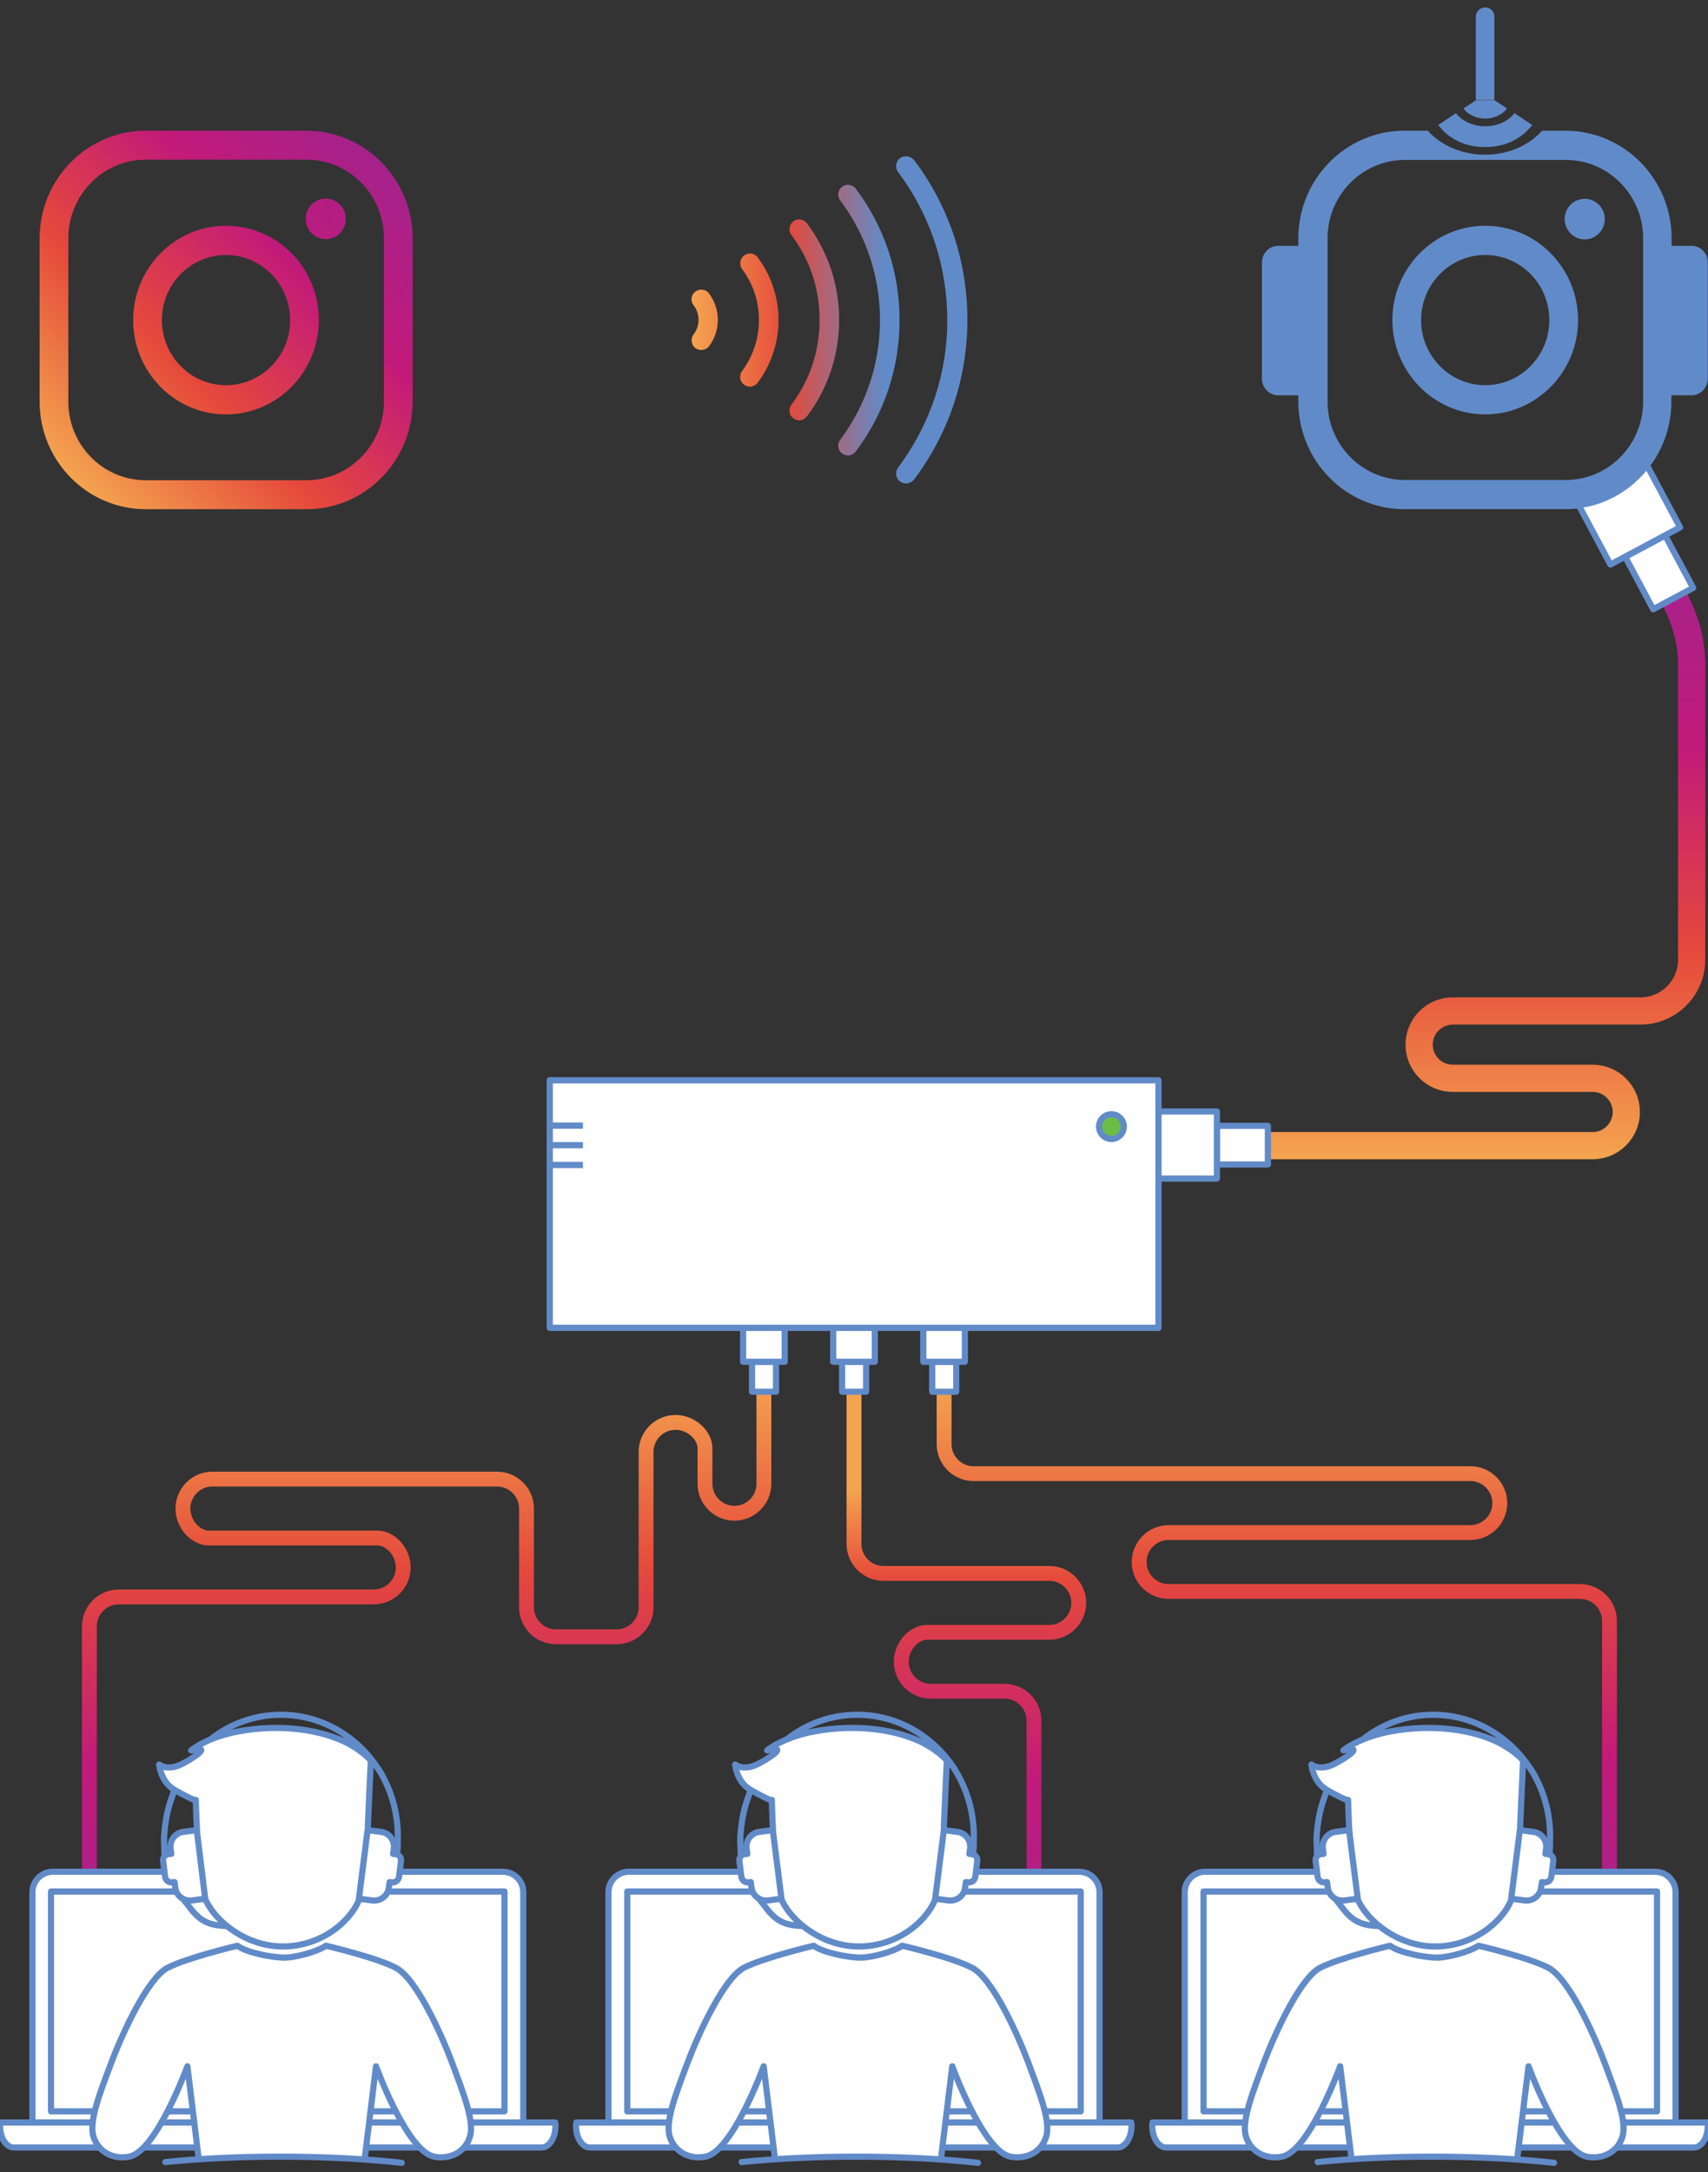 <?xml version="1.0" encoding="utf-8"?>
<!-- Generator: Adobe Illustrator 19.0.0, SVG Export Plug-In . SVG Version: 6.00 Build 0)  -->
<svg version="1.1" id="Layer_1" xmlns="http://www.w3.org/2000/svg" xmlns:xlink="http://www.w3.org/1999/xlink" x="0px" y="0px"
	 viewBox="0 0 690 877.4" style="enable-background:new 0 0 690 877.4;" xml:space="preserve">
<rect x="0" y="0" width="690" height="877.4" fill="#333333" stroke="none"/>
<style type="text/css">
	.st0{fill:none;stroke:url(#XMLID_9_);stroke-width:6;stroke-miterlimit:10;}
	.st1{fill:none;stroke:url(#XMLID_15_);stroke-width:11;stroke-miterlimit:10;}
	.st2{fill:none;stroke:url(#XMLID_17_);stroke-width:6;stroke-miterlimit:10;}
	.st3{fill:#FFFFFF;stroke:#618BC8;stroke-width:2.498;stroke-linecap:round;stroke-linejoin:round;stroke-miterlimit:10;}
	.st4{fill:none;stroke:url(#XMLID_18_);stroke-width:6;stroke-miterlimit:10;}
	.st5{fill:url(#XMLID_19_);}
	.st6{fill:none;}
	.st7{fill:#618BC8;}
	.st8{fill:none;stroke:#618BC8;stroke-width:2.498;stroke-linecap:round;stroke-linejoin:round;stroke-miterlimit:10;}
	.st9{fill:url(#XMLID_20_);}
	.st10{fill:#FFFFFF;stroke:#618BC8;stroke-width:2.53;stroke-linecap:round;stroke-linejoin:round;stroke-miterlimit:10;}
	.st11{fill:#6ABD45;stroke:#618BC8;stroke-width:2.498;stroke-linecap:round;stroke-linejoin:round;stroke-miterlimit:10;}
	.st12{fill:none;stroke:#618BC8;stroke-width:2.53;stroke-linejoin:round;stroke-miterlimit:10;}
</style>
<linearGradient id="XMLID_9_" gradientUnits="userSpaceOnUse" x1="172.333" y1="554.798" x2="172.333" y2="780.187">
	<stop  offset="0" style="stop-color:#F4A44F"/>
	<stop  offset="0.35" style="stop-color:#E5493B"/>
	<stop  offset="0.699" style="stop-color:#C21A7A"/>
	<stop  offset="1" style="stop-color:#A5228B"/>
</linearGradient>
<path id="XMLID_121_" class="st0" d="M308.6,554.8v30.5V596v3.4c0,6.6-5.4,11.9-11.9,11.9l0,0c-6.6,0-11.9-5.4-11.9-11.9V585
	c0-5.1-5.4-10.4-11.9-10.4l0,0c-6.6,0-11.9,5.4-11.9,11.9v55.9v6.9c0,6.6-5.4,11.9-11.9,11.9l0,0h-8h-4.2h-12.3
	c-6.6,0-11.9-5.4-11.9-11.9l0,0V636v-26.6c0-6.6-5.4-11.9-11.9-11.9l0,0H190H85.8c-6.6,0-11.9,5.4-11.9,11.9l0,0
	c0,6.6,5.4,11.9,10.4,11.9h58.6h3.8h5.8c5.1,0,10.4,5.4,10.4,11.9l0,0c0,6.6-5.4,11.9-11.9,11.9H57.3H48l0,0
	c-6.6,0-11.9,5.4-11.9,11.9v123.1"/>
<linearGradient id="XMLID_15_" gradientUnits="userSpaceOnUse" x1="598.441" y1="468.11" x2="598.441" y2="229.907">
	<stop  offset="0" style="stop-color:#F4A44F"/>
	<stop  offset="0.35" style="stop-color:#E5493B"/>
	<stop  offset="0.699" style="stop-color:#C21A7A"/>
	<stop  offset="1" style="stop-color:#A5228B"/>
</linearGradient>
<path id="XMLID_120_" class="st1" d="M671.4,232.8c13,21,12,31.5,12,41v101.7v12.2l0,0c0,11.4-9.3,20.7-20.7,20.7h-12.9h-19.1h-43.8
	c-7.5,0-13.6,6.1-13.6,13.6l0,0c0,7.5,6.1,13.6,13.6,13.6h45.8h7.5h3.2c7.5,0,13.6,6.1,13.6,13.6l0,0c0,7.5-6.1,13.6-13.6,13.6H508"
	/>
<linearGradient id="XMLID_17_" gradientUnits="userSpaceOnUse" x1="515.802" y1="558.298" x2="515.802" y2="776.864">
	<stop  offset="0" style="stop-color:#F4A44F"/>
	<stop  offset="0.35" style="stop-color:#E5493B"/>
	<stop  offset="0.699" style="stop-color:#C21A7A"/>
	<stop  offset="1" style="stop-color:#A5228B"/>
</linearGradient>
<path id="XMLID_119_" class="st2" d="M381.4,558.3v25.1c0,6.6,5.4,11.9,11.9,11.9h95.2h12.7h92.8c6.6,0,11.9,5.4,11.9,11.9l0,0
	c0,6.6-5.4,11.9-11.9,11.9H492.8H479h-6.9c-6.6,0-11.9,5.4-11.9,11.9l0,0c0,6.6,5.4,11.9,11.9,11.9h4h27.4h134.8
	c6.6,0,11.9,5.4,11.9,11.9l0,0v11.4v110.6"/>
<g id="XMLID_116_">
	
		<rect id="XMLID_118_" x="658.3" y="221.9" transform="matrix(-0.471 -0.882 0.882 -0.471 782.2 931.244)" class="st3" width="24" height="18.3"/>
	
		<rect id="XMLID_117_" x="642.2" y="191.1" transform="matrix(-0.471 -0.882 0.882 -0.471 784.505 884.483)" class="st3" width="30.6" height="31.9"/>
</g>
<g id="XMLID_113_">
	<rect id="XMLID_115_" x="491.6" y="454.8" class="st3" width="20.6" height="15.6"/>
	<rect id="XMLID_114_" x="465.4" y="449" class="st3" width="26.2" height="27.1"/>
</g>
<linearGradient id="XMLID_18_" gradientUnits="userSpaceOnUse" x1="390.425" y1="556.798" x2="390.425" y2="788.965">
	<stop  offset="0.194" style="stop-color:#F4A44F"/>
	<stop  offset="0.35" style="stop-color:#E5493B"/>
	<stop  offset="0.699" style="stop-color:#C21A7A"/>
	<stop  offset="1" style="stop-color:#A5228B"/>
</linearGradient>
<path id="XMLID_112_" class="st4" d="M417.7,789v-57.2v-28.5v-8.2l0,0c0-6.6-5.4-11.9-11.9-11.9h-6.9h-4.5h-18.4
	c-6.6,0-11.9-5.4-11.9-11.9l0,0c0-6.6,5.4-11.9,10.4-11.9H393h6h24.9c6.6,0,11.9-5.4,11.9-11.9l0,0c0-6.6-5.4-11.9-11.9-11.9h-67
	c-6.6,0-11.9-5.4-11.9-11.9l0,0l0-12v-54.8"/>
<linearGradient id="XMLID_19_" gradientUnits="userSpaceOnUse" x1="3457.607" y1="192.502" x2="3584.061" y2="66.048" gradientTransform="matrix(1 0 0 1 -3429.488 0)">
	<stop  offset="0" style="stop-color:#F4A44F"/>
	<stop  offset="0.35" style="stop-color:#E5493B"/>
	<stop  offset="0.699" style="stop-color:#C21A7A"/>
	<stop  offset="1" style="stop-color:#A5228B"/>
</linearGradient>
<path id="XMLID_103_" class="st5" d="M91.3,91.2c-20.7,0-37.5,17.1-37.5,38.1c0,21,16.8,38.1,37.5,38.1c20.7,0,37.5-17.1,37.5-38.1
	C128.9,108.3,112,91.2,91.3,91.2z M91.3,155.6c-14.3,0-25.9-11.8-25.9-26.3c0-14.5,11.6-26.3,25.9-26.3c14.3,0,25.9,11.8,25.9,26.3
	C117.3,143.8,105.6,155.6,91.3,155.6z M131.6,80.2c-4.5,0-8.1,3.7-8.1,8.2c0,4.5,3.6,8.2,8.1,8.2c4.5,0,8.1-3.7,8.1-8.2
	C139.7,83.9,136.1,80.2,131.6,80.2z M123.8,52.8h-6.1l0,0H61.8l0,0h-2.9C35.2,52.8,16,72.4,16,96.3v65.9c0,24,19.2,43.5,42.9,43.5
	h64.9c23.7,0,42.9-19.5,42.9-43.5V96.3C166.7,72.4,147.5,52.8,123.8,52.8z M93.6,62.4c-0.7,0-1.5,0.1-2.2,0.1c-0.7,0-1.5,0-2.2-0.1
	H93.6z M155.1,162.2c0,17.5-14,31.8-31.3,31.8H58.9c-17.3,0-31.3-14.2-31.3-31.8V96.3c0-17.5,14-31.8,31.3-31.8h64.9
	c17.3,0,31.3,14.2,31.3,31.8V162.2z"/>
<g id="XMLID_93_">
	<g id="XMLID_100_">
		<rect id="XMLID_102_" x="303.8" y="550.1" class="st3" width="9.7" height="12.1"/>
		<rect id="XMLID_101_" x="300.2" y="535.2" class="st3" width="16.8" height="14.9"/>
	</g>
	<g id="XMLID_97_">
		<rect id="XMLID_99_" x="340.2" y="550.1" class="st3" width="9.7" height="12.1"/>
		<rect id="XMLID_98_" x="336.6" y="535.2" class="st3" width="16.8" height="14.9"/>
	</g>
	<g id="XMLID_94_">
		<rect id="XMLID_96_" x="376.6" y="550.1" class="st3" width="9.7" height="12.1"/>
		<rect id="XMLID_95_" x="373" y="535.2" class="st3" width="16.8" height="14.9"/>
	</g>
</g>
<g id="XMLID_77_">
	<path id="XMLID_89_" class="st6" d="M632.5,64.6h-64.9c-17.3,0-31.3,14.2-31.3,31.7v65.9c0,17.5,14,31.7,31.3,31.7h64.9
		c17.3,0,31.3-14.2,31.3-31.7V96.3C663.8,78.8,649.7,64.6,632.5,64.6z M600,167.3c-20.7,0-37.5-17.1-37.5-38.1
		c0-21,16.8-38.1,37.5-38.1c20.7,0,37.5,17.1,37.5,38.1C637.5,150.3,620.7,167.3,600,167.3z M640.2,96.7c-4.5,0-8.1-3.7-8.1-8.2
		c0-4.5,3.6-8.2,8.1-8.2c4.5,0,8.1,3.7,8.1,8.2C648.3,93,644.7,96.7,640.2,96.7z"/>
	<path id="XMLID_88_" class="st6" d="M600,103c-14.3,0-25.9,11.8-25.9,26.3c0,14.5,11.6,26.3,25.9,26.3c14.3,0,25.9-11.8,25.9-26.3
		C625.9,114.8,614.3,103,600,103z"/>
	<path id="XMLID_87_" class="st7" d="M600,59.4c8.6,0,14.8-3.6,19-8.9l-7.2-4.8c-2.4,3.2-6.8,5.3-11.8,5.3c-5,0-9.4-2.1-11.8-5.3
		l-7.2,4.8C585.2,55.9,591.4,59.4,600,59.4z"/>
	<path id="XMLID_86_" class="st7" d="M591.2,43.8c1.8,2.5,5.1,4.1,8.8,4.1c3.7,0,7-1.6,8.8-4.1l-5-3.3h-7.5L591.2,43.8z"/>
	<path id="XMLID_83_" class="st7" d="M683.4,99.3h-8.1v-3c0-24-19.2-43.5-42.9-43.5h-9.4c-5.4,6-13.8,9.7-23.1,9.7
		c-9.3,0-17.7-3.7-23.1-9.7h-9.4c-23.7,0-42.9,19.5-42.9,43.5v3h-8.1c-3.6,0-6.6,3-6.6,6.7V153c0,3.7,3,6.7,6.6,6.7h8.1v2.5
		c0,24,19.2,43.5,42.9,43.5h64.9c23.6,0,42.9-19.5,42.9-43.5v-2.5h8.1c3.6,0,6.6-3,6.6-6.7V106C690,102.4,687,99.3,683.4,99.3z
		 M663.8,162.2c0,17.5-14,31.7-31.3,31.7h-64.9c-17.3,0-31.3-14.2-31.3-31.7V96.3c0-17.5,14-31.7,31.3-31.7h64.9
		c17.3,0,31.3,14.2,31.3,31.7V162.2z"/>
	<ellipse id="XMLID_82_" class="st7" cx="640.2" cy="88.5" rx="8.1" ry="8.2"/>
	<path id="XMLID_79_" class="st7" d="M600,91.2c-20.7,0-37.5,17.1-37.5,38.1c0,21,16.8,38.1,37.5,38.1c20.7,0,37.5-17.1,37.5-38.1
		C637.5,108.3,620.7,91.2,600,91.2z M600,155.6c-14.3,0-25.9-11.8-25.9-26.3c0-14.5,11.6-26.3,25.9-26.3c14.3,0,25.9,11.8,25.9,26.3
		C625.9,143.8,614.3,155.6,600,155.6z"/>
	<path id="XMLID_78_" class="st7" d="M600,3c-2.1,0-3.8,1.7-3.8,3.8v33.6h7.5V6.8C603.8,4.7,602.1,3,600,3z"/>
</g>
<g id="XMLID_31_">
	<g id="XMLID_62_">
		<g id="XMLID_73_">
			<path id="XMLID_76_" class="st3" d="M211.4,862.9v-98.5c0-4.6-3.7-8.3-8.3-8.3H21.4c-4.6,0-8.3,3.7-8.3,8.3v98.5H211.4z"/>
			<path id="XMLID_75_" class="st3" d="M0.1,857.4c0,0.5-0.1,0.9-0.1,1.4c0,4.8,2.5,8.7,5.6,8.7h213.2c3.1,0,5.6-3.9,5.6-8.7
				c0-0.5,0-0.9-0.1-1.4H0.1z"/>
			<rect id="XMLID_74_" x="20.6" y="764.1" class="st3" width="183.2" height="88.8"/>
		</g>
		<path id="XMLID_72_" class="st8" d="M70.5,723c-1.8,5.2-3.5,9-4.2,18.7c-0.1,1.7,0.1,6.3,0.2,7.9"/>
		<path id="XMLID_71_" class="st8" d="M153,714.9c-8.4-13.3-23-22.2-39.5-22.2c-10.7,0-20.5,3.7-28.4,9.9"/>
		<path id="XMLID_70_" class="st8" d="M160.5,748.2c0.2-1.6,0.2-4.8,0.2-6.5c0-9.9-2.8-19.1-7.7-26.9"/>
		<path id="XMLID_69_" class="st8" d="M91.5,778c-11,0-13.3-5.9-17.4-10.7"/>
		<path id="XMLID_68_" class="st3" d="M148.6,737.6l1.2-26.4c0,0-2.6-3.3-8.8-6.7c-8-4.4-23.2-8.4-42.3-5.5
			c-14.9,2.3-21.5,8.1-21.5,8.1c8.3-2.1,2.3,2.3-3.1,5.2c-6.5,3.5-9.8,0.5-9.8,0.5s0.5,7,6.3,10.3c8.2,4.6,8.5,4.1,8.5,4
			c0,0.1,0.2,7.2,0.5,12.9l-3,5.2l6.3,21.9c4.3,9.7,17.1,19.2,31.4,19.2c14.6,0,26.9-9.2,30.9-19.2l3.6-24.8L148.6,737.6z"/>
		<g id="XMLID_65_">
			<path id="XMLID_67_" class="st3" d="M148.5,739.3l5.4,0.7c3.3,0.4,5.6,3.4,5.2,6.7l-0.3,2.2l1.1,0.1c1.3,0.2,2.3,1.4,2.1,2.7
				l-0.8,6.5c-0.2,1.3-1.4,2.3-2.7,2.2l-1.1-0.1l-0.3,2.2c-0.4,3.3-3.4,5.6-6.7,5.2l-5.4-0.7L148.5,739.3z"/>
			<path id="XMLID_66_" class="st3" d="M79.5,739.3l-5.4,0.7c-3.3,0.4-5.6,3.4-5.2,6.7l0.3,2.2L68,749c-1.3,0.2-2.3,1.4-2.1,2.7
				l0.8,6.5c0.2,1.3,1.4,2.3,2.7,2.2l1.1-0.1l0.3,2.2c0.4,3.3,3.4,5.6,6.7,5.2l5.4-0.7L79.5,739.3z"/>
		</g>
		<path id="XMLID_64_" class="st3" d="M147.4,871.5l4.5-36.8c0,0,12.5,34.4,23.5,36.5c6.7,1.3,12.8-2.1,14.5-8.3
			c1.8-6.2-3-18.1-7.4-30c-4.5-11.9-14.5-33.8-22.6-38c-8-4.2-28.2-8.9-28.2-8.9c-3.7,2.5-12.4,4.8-16.8,4.8c-4.7,0-15.1-1.9-19-4.8
			c0,0-20.2,4.8-28.2,8.9c-8,4.2-18.1,26.1-22.6,38c-4.5,11.9-9.2,23.8-7.4,30c1.8,6.2,7.8,9.6,14.5,8.3c11-2.1,23.5-36.5,23.5-36.5
			l4.5,36.8"/>
		<path id="XMLID_63_" class="st8" d="M66.8,873.4c13.7-1.4,29.4-2.2,46.1-2.2c18.1,0,35,0.9,49.4,2.5"/>
	</g>
	<g id="XMLID_47_">
		<g id="XMLID_58_">
			<path id="XMLID_61_" class="st3" d="M444.2,862.9v-98.5c0-4.6-3.7-8.3-8.3-8.3H254.1c-4.6,0-8.3,3.7-8.3,8.3v98.5H444.2z"/>
			<path id="XMLID_60_" class="st3" d="M232.8,857.4c0,0.5-0.1,0.9-0.1,1.4c0,4.8,2.5,8.7,5.6,8.7h213.2c3.1,0,5.6-3.9,5.6-8.7
				c0-0.5,0-0.9-0.1-1.4H232.8z"/>
			<rect id="XMLID_59_" x="253.4" y="764.1" class="st3" width="183.2" height="88.8"/>
		</g>
		<path id="XMLID_57_" class="st8" d="M303.3,723c-1.8,5.2-3.5,9-4.2,18.7c-0.1,1.7,0.1,6.3,0.2,7.9"/>
		<path id="XMLID_56_" class="st8" d="M385.8,714.9c-8.4-13.3-23-22.2-39.5-22.2c-10.7,0-20.5,3.7-28.4,9.9"/>
		<path id="XMLID_55_" class="st8" d="M393.2,748.2c0.2-1.6,0.2-4.8,0.2-6.5c0-9.9-2.8-19.1-7.7-26.9"/>
		<path id="XMLID_54_" class="st8" d="M324.2,778c-11,0-13.3-5.9-17.4-10.7"/>
		<path id="XMLID_53_" class="st3" d="M381.3,737.6l1.2-26.4c0,0-2.6-3.3-8.8-6.7c-8-4.4-23.2-8.4-42.3-5.5
			c-14.9,2.3-21.5,8.1-21.5,8.1c8.3-2.1,2.3,2.3-3.1,5.2c-6.5,3.5-9.8,0.5-9.8,0.5s0.5,7,6.3,10.3c8.2,4.6,8.5,4.1,8.5,4
			c0,0.1,0.2,7.2,0.5,12.9l-3,5.2l6.3,21.9c4.3,9.7,17.1,19.2,31.4,19.2c14.6,0,26.9-9.2,30.9-19.2l3.6-24.8L381.3,737.6z"/>
		<g id="XMLID_50_">
			<path id="XMLID_52_" class="st3" d="M381.3,739.3l5.4,0.7c3.3,0.4,5.6,3.4,5.2,6.7l-0.3,2.2l1.1,0.1c1.3,0.2,2.3,1.4,2.1,2.7
				l-0.8,6.5c-0.2,1.3-1.4,2.3-2.7,2.2l-1.1-0.1l-0.3,2.2c-0.4,3.3-3.4,5.6-6.7,5.2l-5.4-0.7L381.3,739.3z"/>
			<path id="XMLID_51_" class="st3" d="M312.2,739.3l-5.4,0.7c-3.3,0.4-5.6,3.4-5.2,6.7l0.3,2.2l-1.1,0.1c-1.3,0.2-2.3,1.4-2.1,2.7
				l0.8,6.5c0.2,1.3,1.4,2.3,2.7,2.2l1.1-0.1l0.3,2.2c0.4,3.3,3.4,5.6,6.7,5.2l5.4-0.7L312.2,739.3z"/>
		</g>
		<path id="XMLID_49_" class="st3" d="M380.2,871.5l4.5-36.8c0,0,12.5,34.4,23.5,36.5c6.7,1.3,12.8-2.1,14.5-8.3
			c1.8-6.2-3-18.1-7.4-30c-4.5-11.9-14.5-33.8-22.6-38c-8-4.2-28.2-8.9-28.2-8.9c-3.7,2.5-12.4,4.8-16.8,4.8c-4.7,0-15.1-1.9-19-4.8
			c0,0-20.2,4.8-28.2,8.9c-8,4.2-18.1,26.1-22.6,38c-4.5,11.9-9.2,23.8-7.4,30c1.8,6.2,7.8,9.6,14.5,8.3c11-2.1,23.5-36.5,23.5-36.5
			l4.5,36.8"/>
		<path id="XMLID_48_" class="st8" d="M299.6,873.4c13.7-1.4,29.4-2.2,46.1-2.2c18.1,0,35,0.9,49.4,2.5"/>
	</g>
	<g id="XMLID_32_">
		<g id="XMLID_43_">
			<path id="XMLID_46_" class="st3" d="M676.9,862.9v-98.5c0-4.6-3.7-8.3-8.3-8.3H486.9c-4.6,0-8.3,3.7-8.3,8.3v98.5H676.9z"/>
			<path id="XMLID_45_" class="st3" d="M465.6,857.4c0,0.5-0.1,0.9-0.1,1.4c0,4.8,2.5,8.7,5.6,8.7h213.2c3.1,0,5.6-3.9,5.6-8.7
				c0-0.5,0-0.9-0.1-1.4H465.6z"/>
			<rect id="XMLID_44_" x="486.2" y="764.1" class="st3" width="183.2" height="88.8"/>
		</g>
		<path id="XMLID_42_" class="st8" d="M536.1,723c-1.8,5.2-3.5,9-4.2,18.7c-0.1,1.7,0.1,6.3,0.2,7.9"/>
		<path id="XMLID_41_" class="st8" d="M618.5,714.9c-8.4-13.3-23-22.2-39.5-22.2c-10.7,0-20.5,3.7-28.4,9.9"/>
		<path id="XMLID_40_" class="st8" d="M626,748.2c0.2-1.6,0.2-4.8,0.2-6.5c0-9.9-2.8-19.1-7.7-26.9"/>
		<path id="XMLID_39_" class="st8" d="M557,778c-11,0-13.3-5.9-17.4-10.7"/>
		<path id="XMLID_38_" class="st3" d="M614.1,737.6l1.2-26.4c0,0-2.6-3.3-8.8-6.7c-8-4.4-23.2-8.4-42.3-5.5
			c-14.9,2.3-21.5,8.1-21.5,8.1c8.3-2.1,2.3,2.3-3.1,5.2c-6.5,3.5-9.8,0.5-9.8,0.5s0.5,7,6.3,10.3c8.2,4.6,8.5,4.1,8.5,4
			c0,0.1,0.2,7.2,0.5,12.9l-3,5.2l6.3,21.9c4.3,9.7,17.1,19.2,31.4,19.2c14.6,0,26.9-9.2,30.9-19.2l3.6-24.8L614.1,737.6z"/>
		<g id="XMLID_35_">
			<path id="XMLID_37_" class="st3" d="M614,739.3l5.4,0.7c3.3,0.4,5.6,3.4,5.2,6.7l-0.3,2.2l1.1,0.1c1.3,0.2,2.3,1.4,2.1,2.7
				l-0.8,6.5c-0.2,1.3-1.4,2.3-2.7,2.2l-1.1-0.1l-0.3,2.2c-0.4,3.3-3.4,5.6-6.7,5.2l-5.4-0.7L614,739.3z"/>
			<path id="XMLID_36_" class="st3" d="M545,739.3l-5.4,0.7c-3.3,0.4-5.6,3.4-5.2,6.7l0.3,2.2l-1.1,0.1c-1.3,0.2-2.3,1.4-2.1,2.7
				l0.8,6.5c0.2,1.3,1.4,2.3,2.7,2.2l1.1-0.1l0.3,2.2c0.4,3.3,3.4,5.6,6.7,5.2l5.4-0.7L545,739.3z"/>
		</g>
		<path id="XMLID_34_" class="st3" d="M613,871.5l4.5-36.8c0,0,12.5,34.4,23.5,36.5c6.7,1.3,12.8-2.1,14.5-8.3
			c1.8-6.2-3-18.1-7.4-30c-4.5-11.9-14.5-33.8-22.6-38c-8-4.2-28.2-8.9-28.2-8.9c-3.7,2.5-12.4,4.8-16.8,4.8c-4.7,0-15.1-1.9-19-4.8
			c0,0-20.2,4.8-28.2,8.9c-8,4.2-18.1,26.1-22.6,38c-4.5,11.9-9.2,23.8-7.4,30c1.8,6.2,7.8,9.6,14.6,8.3c11-2.1,23.5-36.5,23.5-36.5
			l4.5,36.8"/>
		<path id="XMLID_33_" class="st8" d="M532.3,873.4c13.7-1.4,29.4-2.2,46.1-2.2c18.1,0,35,0.9,49.4,2.5"/>
	</g>
</g>
<g id="XMLID_24_">
	<linearGradient id="XMLID_20_" gradientUnits="userSpaceOnUse" x1="279.354" y1="129.274" x2="390.647" y2="129.274">
		<stop  offset="0" style="stop-color:#F4A44F"/>
		<stop  offset="0.35" style="stop-color:#E5493B"/>
		<stop  offset="0.699" style="stop-color:#618BC8"/>
		<stop  offset="1" style="stop-color:#618BC8"/>
	</linearGradient>
	<path id="XMLID_25_" class="st9" d="M300.6,103.2c-1.7,1.3-2.1,3.8-0.8,5.5c4.5,6,6.8,13.1,6.8,20.6c0,7.5-2.4,14.6-6.8,20.6
		c-1.3,1.7-1,4.2,0.8,5.5c1.6,1.2,3.8,1,5.1-0.4c0.1-0.1,0.3-0.3,0.4-0.4c5.5-7.4,8.4-16.1,8.4-25.3c0-9.2-2.9-18-8.4-25.3
		C304.8,102.2,302.4,101.9,300.6,103.2z M280.9,117.8c-1.7,1.3-2.1,3.8-0.7,5.5c1.3,1.7,2,3.8,2,5.9c0,2.2-0.7,4.2-2,5.9
		c-1.3,1.7-1,4.2,0.7,5.5c1.6,1.2,3.8,1,5.2-0.3c0.1-0.1,0.2-0.3,0.3-0.4c2.4-3.1,3.6-6.8,3.6-10.7c0-3.9-1.3-7.6-3.6-10.7
		C285.1,116.8,282.6,116.5,280.9,117.8z M326,90.2c-1.3-1.7-3.8-2.1-5.5-0.8c-1.7,1.3-2.1,3.8-0.8,5.5c7.5,10,11.4,21.8,11.4,34.3
		c0,12.5-3.9,24.4-11.4,34.3c-1.3,1.7-1,4.2,0.8,5.5c1.6,1.2,3.8,1,5.1-0.4c0.1-0.1,0.3-0.3,0.4-0.4c8.5-11.3,13-24.8,13-39
		C339,115.1,334.5,101.6,326,90.2z M345.7,76.2c-1.3-1.7-3.8-2.1-5.5-0.8c-1.7,1.3-2.1,3.8-0.8,5.5c10.5,14,16.1,30.8,16.1,48.4
		c0,17.6-5.6,34.3-16.1,48.4c-1.3,1.7-1,4.2,0.8,5.5c1.6,1.2,3.8,1,5.1-0.4c0.1-0.1,0.3-0.3,0.4-0.4c11.6-15.4,17.7-33.8,17.7-53.1
		C363.4,110,357.3,91.6,345.7,76.2z M366,63.1c-0.9,0-1.7,0.3-2.4,0.8c-1.8,1.3-2.1,3.9-0.8,5.6c13,17.3,19.8,38,19.9,59.7
		c0,21.7-6.9,42.3-19.9,59.7c-1.3,1.8-1,4.3,0.8,5.6c0.7,0.5,1.5,0.8,2.4,0.8c1.1,0,2.1-0.4,2.9-1.2c0.1-0.1,0.3-0.3,0.4-0.4
		c14-18.7,21.5-41,21.5-64.5c0-23.5-7.4-45.8-21.5-64.5C368.4,63.7,367.2,63.1,366,63.1z"/>
</g>
<g id="XMLID_2_">
	<rect id="XMLID_23_" x="222.1" y="436.4" class="st10" width="245.9" height="100"/>
	<circle id="XMLID_22_" class="st11" cx="449" cy="455.1" r="5"/>
	<line id="XMLID_5_" class="st12" x1="223" y1="454.7" x2="235.5" y2="454.7"/>
	<line id="XMLID_4_" class="st12" x1="223" y1="462.6" x2="235.5" y2="462.6"/>
	<line id="XMLID_3_" class="st12" x1="223" y1="470.6" x2="235.5" y2="470.6"/>
</g>
</svg>
